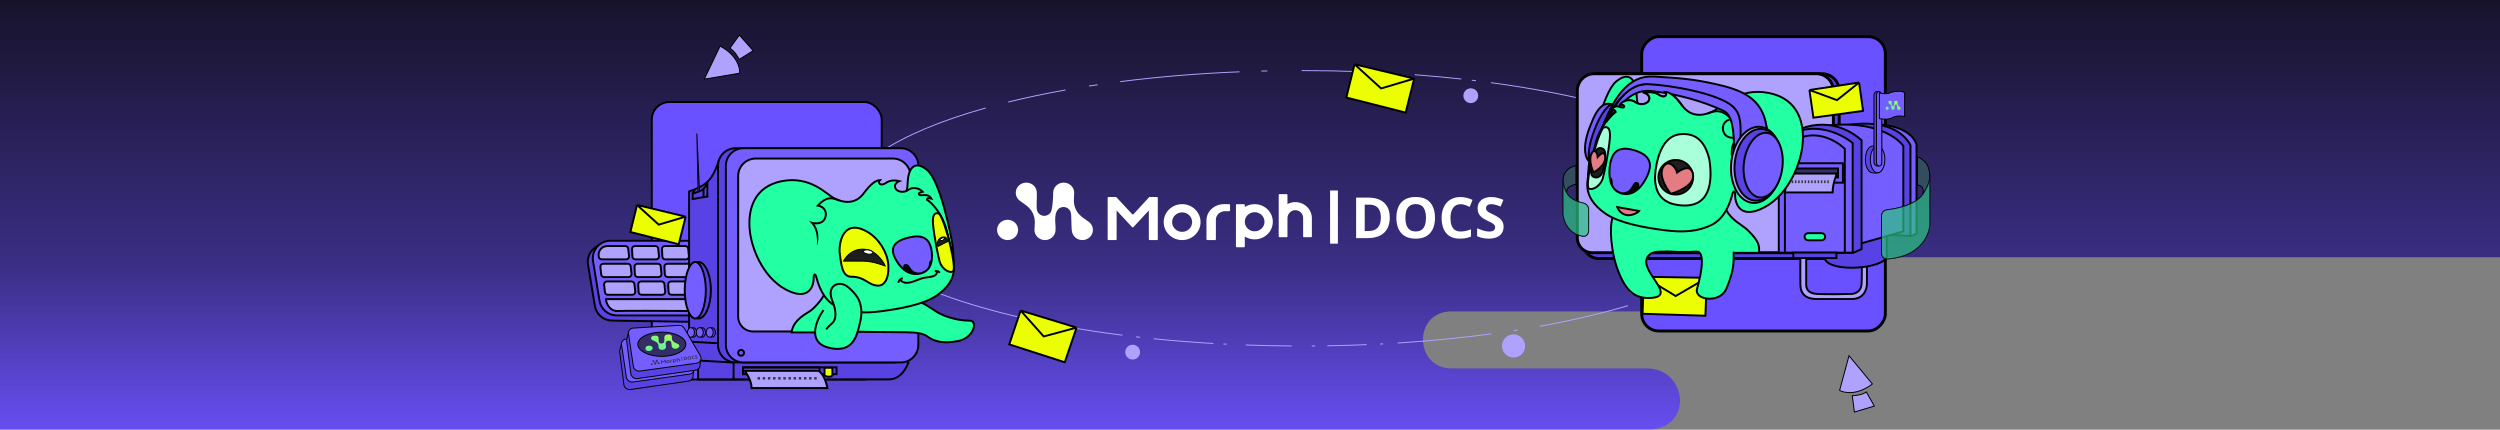 
<svg width="2560" height="440" viewBox="0 0 2560 440" fill="none" xmlns="http://www.w3.org/2000/svg">
<rect x="0" y="0" width="2560" height="440" fill="#808080" stroke="none"/>
<mask id="mask0_1703_43292" style="mask-type:alpha" maskUnits="userSpaceOnUse" x="0" y="0" width="2560" height="440">
<rect width="2560" height="440" fill="#D9D9D9"/>
</mask>
<g mask="url(#mask0_1703_43292)">
<path d="M1023.5 0H669.94H0V440H1686.25C1735 440 1728.23 377.255 1686.25 377.255L1486.29 377.254C1448.1 377.254 1446.75 318.927 1486.29 318.927H1699.16C1747.86 318.927 1753.97 263.421 1705.27 263.421H2625.85C2551.93 263.421 2545.79 217.706 2615.44 217.706L2645.63 209.994C2733.95 209.994 2702.31 133.64 2609.19 133.64H2659.17C2591.34 133.64 2565.78 81.966 2635.22 81.966L2728 0H1023.5Z" fill="url(#paint0_linear_1703_43292)"/>
<rect x="667.414" y="104.483" width="235.445" height="284.112" rx="18" fill="#6A51FF" stroke="black" stroke-width="2"/>
<path d="M1332.99 72.262C1353.31 72.262 1373.34 72.645 1392.99 73.389M1322.7 354.27C1306.82 354.168 1291.14 353.833 1275.68 353.275M1343.27 354.27C1344.44 354.262 1345.6 354.253 1346.76 354.243M1255.93 352.435C1254.86 352.383 1253.79 352.329 1252.72 352.275M1242.48 351.716C1221.58 350.505 1201.17 348.883 1181.35 346.879M1167.47 345.402C1166.03 345.241 1164.6 345.079 1163.17 344.914M1149.4 343.255C1132.46 341.12 1116.03 338.699 1100.17 336.011M1087.87 333.852C951.626 309.112 860.633 264.37 860.633 213.282C860.633 172.791 917.793 136.286 1009.34 110.566M1359.21 354.089C1372.79 353.867 1386.21 353.474 1399.46 352.917M1413.11 352.282C1414.15 352.229 1415.19 352.175 1416.23 352.119M1431.15 351.253C1464.51 349.148 1496.58 345.991 1526.93 341.905M1549.92 338.583C1552.09 338.247 1552.6 338.095 1554.1 337.784M1576.63 334.119C1609.64 328.174 1640.01 321.058 1667.11 312.963M1688.07 306.282C1689.63 305.752 1691.17 305.219 1692.71 304.683M1705.52 299.992C1715.62 296.13 1725.06 292.106 1733.79 287.937M1744.2 282.724C1746.26 281.639 1748.27 280.545 1750.23 279.443M1768.67 267.852C1792.29 251.067 1805.34 232.629 1805.34 213.282C1805.34 156.005 1690.96 106.704 1526.68 84.625M1511.36 82.663C1509.94 82.491 1508.53 82.32 1507.11 82.152M1496.44 80.933C1480.88 79.219 1464.93 77.744 1448.65 76.52M1409.32 74.093C1407.41 74.001 1405.49 73.912 1403.57 73.826M1297.7 72.649C1295.68 72.694 1293.66 72.742 1291.65 72.794M1269.32 73.532C1226.51 75.254 1185.52 78.688 1147.15 83.595M1123.93 86.79C1120.98 87.225 1118.05 87.669 1115.14 88.122M1091.14 92.123C1070.47 95.808 1050.83 99.95 1032.37 104.503" stroke="#AFA2FF"/>
<path d="M602.143 271.049C600.296 259.907 609.047 249.837 620.337 250.111L786.142 254.131C795.911 254.368 803.706 262.354 803.706 272.126V312.764C803.706 322.815 795.474 330.919 785.424 330.762L626.607 328.27C617.91 328.134 610.554 321.797 609.132 313.216L602.143 271.049Z" fill="#5942E3" stroke="black" stroke-width="2"/>
<path d="M607.277 267.438C605.488 256.484 613.942 246.537 625.042 246.537H789.73C799.671 246.537 807.73 254.596 807.73 264.537V305.02C807.73 314.961 799.671 323.02 789.73 323.02H631.653C622.832 323.02 615.311 316.628 613.889 307.922L607.277 267.438Z" fill="#745EFF" stroke="black" stroke-width="2"/>
<path d="M632.002 318.433C624.208 318.746 620.52 310.023 620.52 306.32H703.061L705.424 318.433C684.198 318.303 639.796 318.12 632.002 318.433Z" fill="#AFA2FF" stroke="black" stroke-width="2"/>
<path d="M622.442 301.85H647.501C649.292 301.85 650.684 300.292 650.482 298.512L649.615 290.858C649.443 289.341 648.16 288.196 646.634 288.196H621.575C619.784 288.196 618.392 289.754 618.594 291.533L619.461 299.188C619.633 300.704 620.916 301.85 622.442 301.85Z" fill="#AFA2FF" stroke="black" stroke-width="2"/>
<path d="M618.635 283.727H643.694C645.485 283.727 646.877 282.168 646.675 280.389L645.808 272.734C645.636 271.218 644.353 270.072 642.827 270.072H617.768C615.977 270.072 614.585 271.63 614.787 273.41L615.654 281.064C615.826 282.581 617.109 283.727 618.635 283.727Z" fill="#AFA2FF" stroke="black" stroke-width="2"/>
<path d="M616.102 265.6H641.161C642.951 265.6 644.343 264.042 644.142 262.263L643.274 254.608C643.103 253.092 641.82 251.946 640.294 251.946H621.953C616.581 251.946 612.405 256.621 613.01 261.959L613.121 262.938C613.292 264.455 614.575 265.6 616.102 265.6Z" fill="#AFA2FF" stroke="black" stroke-width="2"/>
<path d="M656.925 301.85H678.146C679.921 301.85 681.308 300.318 681.131 298.552L680.368 290.898C680.215 289.364 678.924 288.196 677.383 288.196H656.526C654.808 288.196 653.441 289.636 653.53 291.352L653.929 299.006C654.012 300.6 655.328 301.85 656.925 301.85Z" fill="#AFA2FF" stroke="black" stroke-width="2"/>
<path d="M653.121 283.727H674.343C676.117 283.727 677.504 282.195 677.328 280.429L676.564 272.774C676.411 271.24 675.121 270.072 673.579 270.072H652.722C651.004 270.072 649.637 271.512 649.726 273.228L650.125 280.883C650.208 282.477 651.525 283.727 653.121 283.727Z" fill="#AFA2FF" stroke="black" stroke-width="2"/>
<path d="M650.591 265.6H671.813C673.587 265.6 674.974 264.068 674.798 262.303L674.034 254.648C673.881 253.114 672.59 251.946 671.049 251.946H650.192C648.474 251.946 647.107 253.386 647.196 255.102L647.595 262.756C647.678 264.351 648.995 265.6 650.591 265.6Z" fill="#AFA2FF" stroke="black" stroke-width="2"/>
<path d="M687.594 301.85H708.816C710.591 301.85 711.977 300.318 711.801 298.552L711.037 290.898C710.884 289.364 709.594 288.196 708.052 288.196H687.196C685.477 288.196 684.11 289.636 684.2 291.352L684.598 299.006C684.681 300.6 685.998 301.85 687.594 301.85Z" fill="#AFA2FF" stroke="black" stroke-width="2"/>
<path d="M683.788 283.727H705.009C706.784 283.727 708.171 282.195 707.994 280.429L707.231 272.774C707.078 271.24 705.787 270.072 704.246 270.072H683.389C681.671 270.072 680.304 271.512 680.393 273.228L680.792 280.883C680.875 282.477 682.191 283.727 683.788 283.727Z" fill="#AFA2FF" stroke="black" stroke-width="2"/>
<path d="M681.254 265.6H702.476C704.25 265.6 705.637 264.068 705.461 262.303L704.697 254.648C704.544 253.114 703.254 251.946 701.712 251.946H680.855C679.137 251.946 677.77 253.386 677.86 255.102L678.258 262.756C678.341 264.351 679.658 265.6 681.254 265.6Z" fill="#AFA2FF" stroke="black" stroke-width="2"/>
<path d="M714.835 388.511V368.078V363.66C788.284 363.475 933.054 364.204 930.214 371.391C925.69 382.836 918.422 388.511 910.332 388.511H751.201H714.835Z" fill="#5942E3"/>
<path d="M751.201 389.595V371.024M714.835 368.078V388.511H910.332C918.422 388.511 925.69 382.836 930.214 371.391C933.054 364.204 788.284 363.475 714.835 363.66V368.078Z" stroke="black" stroke-width="2"/>
<path d="M725.29 185.41C732.302 178.156 736.42 163.361 736.42 163.361L741.046 351.801L749.483 371.164C742.12 370.751 725.009 369.774 715.477 369.178C705.944 368.583 705.631 360.808 705.628 356.194V349.836V195.993C705.628 195.993 718.744 192.179 725.29 185.41Z" fill="#5942E3"/>
<path d="M705.628 349.836V195.993C705.628 195.993 718.744 192.179 725.29 185.41C732.302 178.156 736.42 163.361 736.42 163.361L741.046 351.801M705.628 349.836L741.046 351.801M705.628 349.836V356.194C705.631 360.808 705.944 368.583 715.477 369.178C725.009 369.774 742.12 370.751 749.483 371.164L741.046 351.801" stroke="black" stroke-width="2"/>
<rect x="-1.5" y="1.5" width="249.5" height="301.363" rx="17.5" transform="matrix(-1 0 0 1 1929.1 36.049)" fill="#6A51FF" stroke="black" stroke-width="3"/>
<path d="M735.245 169.78C735.245 159.839 743.304 151.78 753.245 151.78H914.34C924.281 151.78 932.34 159.839 932.34 169.78V352.208V353.142C932.34 363.083 924.281 371.142 914.34 371.142H753.245C743.304 371.142 735.245 363.083 735.245 353.142V352.208V169.78Z" fill="#5942E3" stroke="black" stroke-width="2"/>
<path d="M743.284 169.78C743.284 159.839 751.343 151.78 761.284 151.78H922.379C932.32 151.78 940.379 159.839 940.379 169.78V352.208V353.142C940.379 363.083 932.32 371.142 922.379 371.142H761.284C751.343 371.142 743.284 363.083 743.284 353.142V352.208V169.78Z" fill="#745EFF" stroke="black" stroke-width="2"/>
<path d="M755.878 180.343C755.878 170.402 763.937 162.343 773.878 162.343H914.335C924.276 162.343 932.335 170.402 932.335 180.343V324.287C932.335 332.64 925.563 339.412 917.21 339.412H771.003C762.65 339.412 755.878 332.64 755.878 324.287V180.343Z" fill="#AFA2FF" stroke="black" stroke-width="2"/>
<path d="M1883.34 92.978C1883.34 83.313 1875.5 75.478 1865.84 75.478H1638.61C1628.95 75.478 1621.11 83.313 1621.11 92.978V248.865C1621.11 257.596 1628.19 264.673 1636.92 264.673H1867.53C1876.26 264.673 1883.34 257.596 1883.34 248.865V92.978Z" fill="#5942E3" stroke="black" stroke-width="3"/>
<path d="M1877.37 92.978C1877.37 83.313 1869.53 75.478 1859.87 75.478H1632.64C1622.98 75.478 1615.14 83.313 1615.14 92.978V243.515C1615.14 251.953 1621.98 258.793 1630.42 258.793H1862.09C1870.53 258.793 1877.37 251.953 1877.37 243.515V92.978Z" fill="#AFA2FF" stroke="black" stroke-width="3"/>
<path d="M1849.55 291.124V259.758H1843.59C1843.37 270.66 1843.59 284.609 1843.59 291.124C1843.59 306.21 1856.35 306.036 1860.72 306.21H1895.9C1908.83 306.21 1911.42 296.329 1911.74 291.124V261.419H1906.23C1906.43 268.173 1906.72 283.57 1906.23 291.124C1905.73 298.677 1899.42 300.849 1895.9 300.991C1888.58 301.206 1871.28 301.508 1860.72 300.991C1850.99 300.514 1849.55 295.304 1849.55 291.124Z" fill="#AFA2FF" stroke="black" stroke-width="2"/>
<circle cx="758.878" cy="361.309" r="3" fill="#6951FF" stroke="black" stroke-width="2"/>
<path d="M760.827 383.11V376.172H856.63V383.11H760.827Z" stroke="black" stroke-width="2"/>
<path d="M760.827 383.11V376.172H839.189V383.11H760.827Z" stroke="black" stroke-width="2"/>
<path d="M769.646 397.371C769.475 388.25 762.565 379.73 762.565 379.73H837.837C843.172 381.967 846.37 392.423 847.302 397.371H769.646Z" fill="#AFA2FF" stroke="black" stroke-width="2"/>
<path d="M1604.31 174.641C1607.4 170.955 1613.79 169.589 1613.79 169.589V188.789C1613.79 188.789 1603.34 190.007 1604.31 197.663C1607.75 204.041 1615.63 206.752 1621.07 207.888C1624.2 208.544 1626.73 211.205 1626.73 214.407V236.403C1626.73 239.717 1624.01 242.481 1620.75 241.9C1601.85 238.535 1600.59 219.42 1600.59 219.42V186.009C1600.54 185.276 1600.54 184.545 1600.59 183.819C1600.79 180.62 1601.9 177.502 1604.31 174.641Z" fill="#387659" fill-opacity="0.5"/>
<path d="M1600.59 183.819C1600.79 180.62 1601.9 177.502 1604.31 174.641C1607.4 170.955 1613.79 169.589 1613.79 169.589V188.789C1613.79 188.789 1603.34 190.007 1604.31 197.663M1600.59 183.819V219.42C1600.59 219.42 1601.85 238.535 1620.75 241.9C1624.01 242.481 1626.73 239.717 1626.73 236.403V214.407C1626.73 211.205 1624.2 208.544 1621.07 207.888C1615.63 206.752 1607.75 204.041 1604.31 197.663M1600.59 183.819C1600.3 188.438 1601.91 193.228 1604.31 197.663" stroke="black"/>
<path opacity="0.4" d="M1626.73 214.407V236.403C1626.73 239.717 1624.01 242.481 1620.75 241.901C1601.85 238.536 1600.59 219.42 1600.59 219.42V186.009C1600.54 185.276 1600.54 184.545 1600.59 183.819V186.009C1600.83 189.937 1602.29 193.926 1604.31 197.663C1607.75 204.041 1615.63 206.752 1621.07 207.889C1624.2 208.544 1626.73 211.205 1626.73 214.407Z" fill="#23FFA3" stroke="black"/>
<path d="M844.323 384.543L844.323 376.615H852.349V384.543C849.739 386.822 845.911 385.493 844.323 384.543Z" fill="#EBFF00" stroke="black" stroke-width="2"/>
<path fill-rule="evenodd" clip-rule="evenodd" d="M778.255 386.082H775.772V388.667H778.255V386.082ZM809.893 386.082H807.41V388.667H809.893V386.082ZM791.593 386.082H794.075V388.667H791.593V386.082ZM825.713 386.082H823.231V388.667H825.713V386.082ZM781.048 386.082H783.53V388.667H781.048V386.082ZM815.165 386.082H812.683V388.667H815.165V386.082ZM796.865 386.082H799.348V388.667H796.865V386.082ZM830.986 386.082H828.503V388.667H830.986V386.082ZM786.317 386.082H788.799V388.667H786.317V386.082ZM820.444 386.082H817.962V388.667H820.444V386.082ZM802.138 386.082H804.62V388.667H802.138V386.082ZM836.262 386.082H833.779V388.667H836.262V386.082Z" fill="#383838"/>
<path d="M727.937 297.221C727.937 305.384 726.423 312.725 724.018 317.988C721.572 323.34 718.397 326.178 715.247 326.178C712.097 326.178 708.922 323.34 706.477 317.988C704.071 312.725 702.557 305.384 702.557 297.221C702.557 289.058 704.071 281.717 706.477 276.454C708.922 271.102 712.097 268.264 715.247 268.264C718.397 268.264 721.572 271.102 724.018 276.454C726.423 281.717 727.937 289.058 727.937 297.221Z" fill="#5942E3" stroke="black" stroke-width="2"/>
<path d="M722.783 297.221C722.783 305.4 721.474 312.76 719.393 318.037C718.352 320.679 717.137 322.749 715.838 324.142C714.541 325.534 713.234 326.178 711.973 326.178C710.711 326.178 709.404 325.534 708.107 324.142C706.809 322.749 705.594 320.679 704.552 318.037C702.472 312.76 701.163 305.4 701.163 297.221C701.163 289.042 702.472 281.682 704.552 276.405C705.594 273.763 706.809 271.693 708.107 270.3C709.404 268.908 710.711 268.264 711.973 268.264C713.234 268.264 714.541 268.908 715.838 270.3C717.137 271.693 718.352 273.763 719.393 276.405C721.474 281.682 722.783 289.042 722.783 297.221Z" fill="#745EFF" stroke="black" stroke-width="2"/>
<path d="M713.416 340.412C713.416 341.798 712.988 343.034 712.319 343.913C711.651 344.791 710.763 345.291 709.822 345.291C708.882 345.291 707.994 344.791 707.326 343.913C706.657 343.034 706.229 341.798 706.229 340.412C706.229 339.026 706.657 337.79 707.326 336.911C707.994 336.033 708.882 335.533 709.822 335.533C710.763 335.533 711.651 336.033 712.319 336.911C712.988 337.79 713.416 339.026 713.416 340.412Z" fill="#5942E3" stroke="black"/>
<path d="M722.438 340.412C722.438 341.798 722.01 343.034 721.341 343.913C720.672 344.791 719.785 345.291 718.844 345.291C717.904 345.291 717.016 344.791 716.348 343.913C715.679 343.034 715.251 341.798 715.251 340.412C715.251 339.026 715.679 337.79 716.348 336.911C717.016 336.033 717.904 335.533 718.844 335.533C719.785 335.533 720.672 336.033 721.341 336.911C722.01 337.79 722.438 339.026 722.438 340.412Z" fill="#5942E3" stroke="black"/>
<path d="M732.598 340.412C732.598 341.798 732.17 343.034 731.501 343.913C730.832 344.791 729.945 345.291 729.004 345.291C728.063 345.291 727.176 344.791 726.508 343.913C725.839 343.034 725.411 341.798 725.411 340.412C725.411 339.026 725.839 337.79 726.508 336.911C727.176 336.033 728.063 335.533 729.004 335.533C729.945 335.533 730.832 336.033 731.501 336.911C732.17 337.79 732.598 339.026 732.598 340.412Z" fill="#5942E3" stroke="black"/>
<path d="M711.14 340.412C711.14 341.798 710.712 343.034 710.043 343.913C709.375 344.791 708.487 345.291 707.547 345.291C706.606 345.291 705.718 344.791 705.05 343.913C704.381 343.034 703.953 341.798 703.953 340.412C703.953 339.026 704.381 337.79 705.05 336.911C705.718 336.033 706.606 335.533 707.547 335.533C708.487 335.533 709.375 336.033 710.043 336.911C710.712 337.79 711.14 339.026 711.14 340.412Z" fill="#745EFF" stroke="black"/>
<path d="M720.166 340.412C720.166 341.798 719.738 343.034 719.069 343.913C718.401 344.791 717.513 345.291 716.572 345.291C715.632 345.291 714.744 344.791 714.076 343.913C713.407 343.034 712.979 341.798 712.979 340.412C712.979 339.026 713.407 337.79 714.076 336.911C714.744 336.033 715.632 335.533 716.572 335.533C717.513 335.533 718.401 336.033 719.069 336.911C719.738 337.79 720.166 339.026 720.166 340.412Z" fill="#745EFF" stroke="black"/>
<path d="M730.325 340.412C730.325 341.798 729.897 343.034 729.229 343.913C728.56 344.791 727.673 345.291 726.732 345.291C725.791 345.291 724.904 344.791 724.235 343.913C723.567 343.034 723.139 341.798 723.139 340.412C723.139 339.026 723.567 337.79 724.235 336.911C724.904 336.033 725.791 335.533 726.732 335.533C727.673 335.533 728.56 336.033 729.229 336.911C729.897 337.79 730.325 339.026 730.325 340.412Z" fill="#745EFF" stroke="black"/>
<path d="M720.411 193.55C719.078 195.107 712.443 197.349 709.292 198.275V203.835L720.411 201.889V193.55Z" stroke="black" stroke-width="2"/>
<path d="M720.359 201.83L724.341 201.321V186.372C724.341 186.372 724.301 189.304 719.468 194.454M708.897 198.337C709.273 197.949 711.129 195.528 711.515 193.707" stroke="black" stroke-width="2"/>
<path d="M713.563 136.703L714.822 195.977L716.29 195.51L713.563 136.703Z" fill="#5942E3" stroke="black"/>
<path d="M636.229 352.597C637.024 349.544 640.403 348.024 643.503 349.323L706.412 375.688C708.8 376.689 710.309 379.093 710.084 381.534L709.701 385.687C709.485 388.021 707.733 389.84 705.367 390.184L645.569 398.887C642.362 399.353 639.237 396.985 638.833 393.783L634.612 360.297C634.528 359.631 634.569 358.964 634.734 358.331L636.229 352.597Z" fill="#5942E3" stroke="black"/>
<path d="M636.455 352.96C636.007 349.944 638.148 347.331 641.218 347.147L688.042 344.337C690.253 344.204 692.429 345.382 693.57 347.33L709.943 375.273C711.889 378.595 710.055 382.566 706.336 383.082L648.08 391.177C644.931 391.615 641.863 389.325 641.396 386.188L636.455 352.96Z" fill="#745EFF" stroke="black"/>
<path d="M696.258 365.433C696.258 369.222 693.567 372.75 689.006 375.359C684.458 377.96 678.142 379.585 671.138 379.585C664.135 379.585 657.819 377.96 653.271 375.359C648.709 372.75 646.019 369.222 646.019 365.433C646.019 361.643 648.709 358.115 653.271 355.506C657.819 352.905 664.135 351.281 671.138 351.281C678.142 351.281 684.458 352.905 689.006 355.506C693.567 358.115 696.258 361.643 696.258 365.433Z" fill="#332E63" stroke="black"/>
<path d="M643.35 341.409C644.145 338.357 647.524 336.837 650.624 338.136L713.533 364.501C715.921 365.502 717.431 367.905 717.205 370.347L716.822 374.499C716.606 376.833 714.854 378.652 712.488 378.996L652.69 387.699C649.483 388.166 646.358 385.798 645.954 382.596L641.733 349.109C641.649 348.443 641.69 347.777 641.856 347.143L643.35 341.409Z" fill="#5942E3" stroke="black"/>
<path d="M643.576 341.772C643.128 338.756 645.269 336.143 648.339 335.959L695.163 333.149C697.374 333.017 699.55 334.195 700.691 336.143L717.065 364.086C719.011 367.407 717.176 371.378 713.457 371.895L655.201 379.99C652.052 380.427 648.984 378.138 648.517 375.001L643.576 341.772Z" fill="#745EFF" stroke="black"/>
<path d="M675.198 371.412C674.888 371.232 674.19 371.048 673.8 370.537C673.399 370.011 673.485 369.474 673.441 369.127C673.381 368.659 672.886 368.337 672.334 368.407C671.783 368.478 671.384 368.915 671.444 369.383C671.481 369.674 671.539 370.443 671.477 370.855C671.459 370.98 671.416 371.05 671.384 371.101C671.261 371.293 670.871 371.547 670.425 371.357C670.299 371.306 670.18 371.203 670.111 371.066C669.966 370.775 669.972 369.875 669.878 369.499C669.877 369.496 669.876 369.493 669.875 369.49C669.86 369.431 669.842 369.381 669.818 369.34C669.649 369.008 669.236 368.804 668.786 368.861C668.234 368.932 667.836 369.369 667.896 369.837C667.928 370.088 668.085 370.297 668.31 370.426C668.62 370.605 669.317 370.789 669.707 371.301C670.108 371.826 670.022 372.363 670.066 372.71C670.126 373.178 670.622 373.501 671.173 373.43C671.591 373.377 671.921 373.113 672.03 372.784C672.209 372.293 671.719 371.535 671.978 370.89C672.029 370.763 672.094 370.694 672.161 370.627C672.301 370.489 672.771 370.294 673.166 370.604C673.268 370.694 673.303 370.768 673.334 370.842C673.465 371.158 673.516 372.2 673.689 372.498C673.858 372.829 674.271 373.033 674.721 372.976C675.272 372.905 675.67 372.468 675.611 372C675.578 371.749 675.421 371.54 675.197 371.411L675.198 371.412Z" fill="#332E63"/>
<path d="M667.627 373.886C668.178 373.815 668.577 373.379 668.517 372.91C668.457 372.442 667.961 372.12 667.41 372.19C666.859 372.261 666.46 372.697 666.52 373.166C666.58 373.634 667.076 373.956 667.627 373.886Z" fill="#332E63"/>
<path fill-rule="evenodd" clip-rule="evenodd" d="M681.341 368.473L680.639 368.563C680.603 368.568 680.575 368.593 680.573 368.623L679.301 370.196C679.273 370.231 679.216 370.238 679.179 370.212L677.518 369.004C677.514 369.002 677.511 369 677.508 368.999C677.493 368.981 677.467 368.971 677.439 368.974L676.738 369.064C676.697 369.069 676.667 369.101 676.672 369.136L677.116 372.608C677.12 372.643 677.157 372.666 677.198 372.661L677.899 372.571C677.94 372.566 677.97 372.534 677.965 372.5L677.656 370.085L678.794 370.918C678.798 370.922 678.802 370.924 678.806 370.927L678.808 370.928L679.22 371.231L679.223 371.232L679.32 371.303C679.354 371.322 679.4 371.314 679.423 371.285L680.71 369.707L681.017 372.107C681.022 372.141 681.058 372.165 681.099 372.16L681.801 372.07C681.842 372.065 681.871 372.033 681.867 371.998L681.422 368.526C681.418 368.492 681.381 368.468 681.341 368.473Z" fill="#332E63"/>
<path d="M683.798 368.77C682.832 368.894 682.135 369.665 682.241 370.492C682.347 371.32 683.215 371.891 684.181 371.767C685.147 371.644 685.844 370.873 685.738 370.045C685.632 369.217 684.763 368.647 683.798 368.77ZM684.093 371.082C683.57 371.149 683.098 370.839 683.041 370.39C682.984 369.941 683.362 369.523 683.885 369.456C684.409 369.389 684.88 369.699 684.938 370.147C684.995 370.596 684.617 371.015 684.093 371.082Z" fill="#332E63"/>
<path d="M690.681 367.889C690.336 367.933 690.026 368.061 689.776 368.244L689.754 368.072C689.75 368.037 689.713 368.014 689.673 368.019L688.98 368.107C688.94 368.113 688.911 368.145 688.915 368.179L689.359 371.65C689.364 371.685 689.4 371.708 689.44 371.703L690.133 371.615C690.173 371.609 690.203 371.577 690.198 371.543L690.092 370.713C690.38 370.827 690.712 370.873 691.057 370.828C692.008 370.707 692.696 369.95 692.592 369.138C692.488 368.327 691.632 367.767 690.681 367.889L690.681 367.889ZM690.971 370.156C690.455 370.222 689.991 369.919 689.934 369.479L689.934 369.476C689.879 369.037 690.251 368.627 690.767 368.561C691.282 368.495 691.747 368.798 691.803 369.239C691.86 369.679 691.487 370.089 690.971 370.155L690.971 370.156Z" fill="#332E63"/>
<path d="M688.25 368.202L687.768 368.264C686.852 368.381 686.188 369.082 686.284 369.83L686.44 371.046C686.44 371.046 686.44 371.048 686.44 371.049L686.486 371.409C686.49 371.444 686.529 371.468 686.572 371.463L687.31 371.368C687.352 371.363 687.384 371.33 687.379 371.295L687.17 369.661C687.12 369.268 687.47 368.898 687.952 368.836L688.353 368.785C688.394 368.78 688.42 368.749 688.416 368.718L688.359 368.27C688.353 368.225 688.304 368.195 688.25 368.202L688.25 368.202Z" fill="#332E63"/>
<path d="M694.516 367.224C694.247 367.258 694.002 367.349 693.794 367.479L693.696 366.713C693.691 366.679 693.655 366.655 693.615 366.66L692.93 366.748C692.89 366.753 692.861 366.785 692.866 366.82L693.114 368.762C693.115 368.769 693.116 368.776 693.116 368.782L693.254 369.861L693.255 369.861L693.31 370.292C693.314 370.326 693.351 370.35 693.39 370.345L694.076 370.257C694.115 370.252 694.144 370.22 694.14 370.186L693.943 368.649C693.902 368.327 694.167 367.986 694.536 367.909C694.972 367.82 695.38 368.071 695.427 368.444L695.626 369.997C695.63 370.031 695.665 370.054 695.704 370.049L696.394 369.96C696.433 369.955 696.461 369.924 696.457 369.89L696.263 368.379C696.167 367.63 695.385 367.112 694.516 367.223L694.516 367.224Z" fill="#332E63"/>
<path d="M714.352 366.118C714.378 366.318 714.345 366.499 714.253 366.661C714.161 366.823 714.015 366.958 713.813 367.065C713.612 367.172 713.361 367.245 713.06 367.284C712.926 367.301 712.795 367.31 712.664 367.311C712.536 367.311 712.411 367.305 712.29 367.29C712.17 367.274 712.055 367.251 711.944 367.22L711.859 366.554C712.05 366.602 712.248 366.641 712.452 366.673C712.656 366.705 712.854 366.709 713.047 366.684C713.18 366.667 713.285 366.638 713.362 366.597C713.441 366.555 713.495 366.505 713.525 366.447C713.555 366.388 713.565 366.324 713.556 366.255C713.546 366.17 713.504 366.102 713.431 366.05C713.359 365.998 713.262 365.954 713.141 365.916C713.022 365.878 712.888 365.838 712.738 365.796C712.644 365.77 712.541 365.738 712.429 365.699C712.317 365.659 712.208 365.606 712.104 365.541C711.999 365.476 711.909 365.393 711.834 365.292C711.76 365.189 711.713 365.06 711.694 364.906C711.668 364.704 711.698 364.525 711.785 364.368C711.872 364.211 712.008 364.083 712.193 363.983C712.38 363.88 712.607 363.812 712.873 363.778C713.073 363.753 713.266 363.749 713.452 363.767C713.64 363.784 713.838 363.818 714.046 363.87L713.854 364.46C713.669 364.42 713.504 364.392 713.359 364.376C713.214 364.358 713.069 364.359 712.923 364.378C712.821 364.391 712.736 364.416 712.668 364.455C712.6 364.492 712.551 364.539 712.52 364.596C712.49 364.651 712.479 364.713 712.488 364.781C712.498 364.861 712.533 364.925 712.593 364.974C712.654 365.021 712.742 365.063 712.855 365.1C712.97 365.137 713.113 365.179 713.283 365.226C713.49 365.283 713.669 365.347 713.819 365.418C713.97 365.488 714.091 365.578 714.182 365.689C714.273 365.798 714.329 365.941 714.352 366.118Z" fill="#332E63"/>
<path d="M710.041 364.747C709.885 364.767 709.75 364.812 709.635 364.881C709.523 364.949 709.432 365.038 709.362 365.149C709.294 365.259 709.248 365.388 709.224 365.535C709.2 365.682 709.2 365.844 709.222 366.021C709.253 366.26 709.312 366.46 709.401 366.621C709.491 366.78 709.612 366.895 709.766 366.966C709.919 367.036 710.108 367.056 710.333 367.028C710.489 367.008 710.643 366.972 710.795 366.921C710.949 366.87 711.114 366.805 711.291 366.724L711.368 367.325C711.206 367.408 711.044 367.473 710.882 367.521C710.721 367.57 710.538 367.607 710.333 367.633C709.936 367.684 709.601 367.654 709.326 367.544C709.053 367.432 708.839 367.254 708.683 367.011C708.527 366.766 708.427 366.471 708.382 366.124C708.35 365.868 708.359 365.629 708.411 365.407C708.463 365.184 708.555 364.985 708.688 364.81C708.82 364.635 708.994 364.491 709.207 364.377C709.421 364.264 709.673 364.188 709.965 364.151C710.156 364.127 710.35 364.124 710.547 364.143C710.745 364.159 710.936 364.194 711.121 364.245L710.933 364.861C710.781 364.819 710.63 364.785 710.478 364.759C710.327 364.733 710.181 364.729 710.041 364.747Z" fill="#332E63"/>
<path d="M707.747 366.195C707.78 366.456 707.774 366.698 707.728 366.921C707.681 367.143 707.592 367.341 707.461 367.514C707.332 367.687 707.157 367.83 706.938 367.943C706.719 368.054 706.452 368.129 706.138 368.169C705.824 368.21 705.547 368.204 705.307 368.151C705.066 368.098 704.861 368.003 704.69 367.869C704.521 367.734 704.386 367.564 704.285 367.359C704.184 367.155 704.117 366.921 704.083 366.659C704.039 366.31 704.065 365.997 704.161 365.722C704.26 365.445 704.436 365.217 704.689 365.039C704.943 364.861 705.279 364.745 705.699 364.692C706.116 364.638 706.468 364.666 706.755 364.775C707.043 364.884 707.269 365.06 707.432 365.303C707.597 365.547 707.702 365.844 707.747 366.195ZM704.939 366.555C704.969 366.79 705.029 366.989 705.117 367.152C705.207 367.312 705.33 367.43 705.486 367.504C705.641 367.576 705.833 367.598 706.061 367.569C706.293 367.539 706.475 367.47 706.607 367.36C706.739 367.25 706.827 367.105 706.87 366.928C706.915 366.748 706.922 366.541 706.892 366.305C706.847 365.951 706.735 365.681 706.559 365.497C706.382 365.313 706.12 365.244 705.775 365.288C705.545 365.317 705.363 365.387 705.229 365.498C705.097 365.608 705.008 365.752 704.961 365.932C704.916 366.11 704.909 366.317 704.939 366.555Z" fill="#332E63"/>
<path d="M703.462 366.714C703.51 367.095 703.468 367.423 703.334 367.7C703.201 367.976 702.986 368.198 702.689 368.368C702.391 368.536 702.021 368.648 701.579 368.704L700.49 368.844L700.058 365.466L701.265 365.312C701.669 365.26 702.027 365.278 702.34 365.367C702.652 365.453 702.906 365.61 703.1 365.835C703.295 366.059 703.415 366.352 703.462 366.714ZM702.617 366.841C702.585 366.592 702.516 366.392 702.412 366.243C702.308 366.092 702.17 365.988 701.997 365.932C701.826 365.875 701.621 365.862 701.383 365.893L700.948 365.949L701.23 368.148L701.58 368.103C701.978 368.052 702.262 367.921 702.431 367.71C702.602 367.499 702.664 367.209 702.617 366.841Z" fill="#332E63"/>
<path d="M697.865 365.141L698.433 369.577" stroke="#332E63" stroke-width="0.6"/>
<path d="M702.266 352.513C702.266 355.798 699.673 358.897 695.196 361.205C690.745 363.499 684.561 364.933 677.703 364.933C670.845 364.933 664.661 363.499 660.21 361.205C655.733 358.897 653.14 355.798 653.14 352.513C653.14 349.229 655.733 346.13 660.21 343.822C664.661 341.527 670.845 340.093 677.703 340.093C684.561 340.093 690.745 341.527 695.196 343.822C699.673 346.13 702.266 349.229 702.266 352.513Z" fill="#332E63" stroke="black"/>
<mask id="mask1_1703_43292" style="mask-type:luminance" maskUnits="userSpaceOnUse" x="659" y="340" width="44" height="23">
<path d="M700.786 340.88L659.561 344.313L661.073 362.468L702.297 359.035L700.786 340.88Z" fill="white"/>
</mask>
<g mask="url(#mask1_1703_43292)">
<path d="M694.181 352.167C693.038 351.565 690.417 350.915 689.042 349.243C687.628 347.526 688.075 345.816 687.982 344.701C687.857 343.199 686.037 342.123 683.918 342.299C681.798 342.476 680.181 343.838 680.306 345.34C680.384 346.275 680.434 348.742 680.108 350.053C680.009 350.451 679.832 350.674 679.698 350.831C679.185 351.436 677.642 352.213 675.98 351.567C675.51 351.393 675.082 351.051 674.849 350.606C674.357 349.662 674.58 346.786 674.303 345.574C674.3 345.564 674.298 345.554 674.295 345.544C674.251 345.355 674.192 345.192 674.111 345.059C673.541 343.982 672.009 343.291 670.278 343.435C668.158 343.612 666.541 344.974 666.666 346.476C666.733 347.282 667.288 347.965 668.116 348.398C669.259 349.001 671.88 349.65 673.256 351.323C674.668 353.039 674.221 354.75 674.314 355.864C674.439 357.367 676.259 358.443 678.378 358.266C679.985 358.133 681.304 357.317 681.791 356.275C682.581 354.721 680.88 352.252 682.01 350.21C682.231 349.81 682.497 349.594 682.767 349.386C683.331 348.956 685.169 348.373 686.608 349.403C686.976 349.698 687.093 349.939 687.195 350.179C687.626 351.199 687.589 354.539 688.185 355.508C688.757 356.583 690.287 357.272 692.015 357.128C694.134 356.952 695.751 355.59 695.626 354.087C695.559 353.281 695.005 352.599 694.176 352.166L694.181 352.167Z" fill="url(#paint1_linear_1703_43292)"/>
<path d="M664.739 359.4C666.858 359.224 668.475 357.863 668.35 356.359C668.225 354.856 666.405 353.781 664.286 353.958C662.166 354.134 660.549 355.495 660.674 356.999C660.799 358.502 662.619 359.577 664.739 359.4Z" fill="url(#paint2_linear_1703_43292)"/>
</g>
<path d="M737.392 47.195C754.697 56.41 757.948 69.542 757.411 74.957L721.169 81.05L737.392 47.195Z" fill="#AFA2FF" stroke="black"/>
<path d="M747.39 49.421C751.584 51.513 755.497 57.924 756.929 60.868L771.222 51.9L757.113 35.931L747.39 49.421Z" fill="#AFA2FF" stroke="black"/>
<path d="M1917.33 393.181C1901.72 405.037 1888.43 402.49 1883.74 399.734L1893.38 364.272L1917.33 393.181Z" fill="#AFA2FF" stroke="black"/>
<path d="M1911.12 401.329C1907.47 404.262 1900.01 405.13 1896.73 405.197L1898.89 421.932L1919.3 415.807L1911.12 401.329Z" fill="#AFA2FF" stroke="black"/>
<path d="M1962.52 239.186L1957.33 241.555C1951.41 244.429 1879.69 127.373 1913.17 127.038C1946.65 126.703 1959.27 138.15 1962.52 147.823V239.186Z" fill="#745EFF" stroke="black" stroke-width="2"/>
<path d="M1956.31 241.554L1928.75 240.265C1897.02 204.097 1840.29 137.642 1884.76 129.114C1929.23 120.586 1949.35 135.28 1956.31 148.647V241.554Z" fill="#5942E3" stroke="black" stroke-width="2"/>
<path d="M1932.1 262.599V217.855L1868.94 221.032L1868.94 265.919C1876.41 279.398 1929.47 275.024 1932.1 262.599Z" fill="#5942E3" stroke="black" stroke-width="2"/>
<path d="M1898.58 251.276H1891.16L1859.2 130.383C1914.14 120.396 1941.45 139.214 1949 149.398V236.958L1898.58 251.276Z" fill="#745EFF" stroke="black" stroke-width="2"/>
<path d="M1906.25 143.613V255.069L1898.18 258.687H1837.76L1821.64 146.267C1850.19 119.819 1884.36 124.027 1906.25 143.613Z" fill="#5942E3" stroke="black" stroke-width="2"/>
<path d="M1897.15 146.485V258.688H1821.47V146.485C1850.03 120.037 1883.82 135.465 1897.15 146.485Z" fill="#745EFF" stroke="black" stroke-width="2"/>
<path d="M1889.09 152.435V258.687H1827.73V152.435C1850.88 127.39 1878.28 142 1889.09 152.435Z" fill="#745EFF" stroke="black" stroke-width="2"/>
<path d="M1827.73 167.173H1887.17V187.066H1827.73V167.173Z" fill="#745EFF" stroke="black" stroke-width="2"/>
<path d="M1832.76 172.512H1882.13V181.725H1832.76V172.512Z" fill="#332E63" stroke="black" stroke-width="2"/>
<path d="M1876.58 197.062C1876.69 187.077 1881.04 177.75 1881.04 177.75H1833.68C1830.33 180.199 1828.31 191.645 1827.73 197.062H1876.58Z" fill="#AFA2FF" stroke="black" stroke-width="2"/>
<path fill-rule="evenodd" clip-rule="evenodd" d="M1871.17 184.705H1872.73V187.535H1871.17V184.705ZM1851.27 184.705H1852.83V187.535H1851.27V184.705ZM1862.77 184.705H1861.21V187.535H1862.77V184.705ZM1841.31 184.705H1842.87V187.535H1841.31V184.705ZM1869.41 184.705H1867.85V187.535H1869.41V184.705ZM1847.94 184.705H1849.5V187.535H1847.94V184.705ZM1859.46 184.705H1857.89V187.535H1859.46V184.705ZM1838 184.705H1839.56V187.535H1838V184.705ZM1866.1 184.705H1864.54V187.535H1866.1V184.705ZM1844.62 184.705H1846.19V187.535H1844.62V184.705ZM1856.14 184.705H1854.58V187.535H1856.14V184.705ZM1834.68 184.705H1836.24V187.535H1834.68V184.705Z" fill="#383838"/>
<path d="M1851.53 238.761H1865.29C1867.31 238.761 1868.95 240.398 1868.95 242.418C1868.95 244.438 1867.31 246.076 1865.29 246.076H1851.53C1849.51 246.076 1847.87 244.438 1847.87 242.418C1847.87 240.398 1849.51 238.761 1851.53 238.761Z" fill="#23FFA3" stroke="black" stroke-width="2"/>
<path d="M1836.34 264.245V258.687H1880.48V264.245H1836.34Z" fill="#5942E3" stroke="black" stroke-width="2"/>
<path d="M1917.63 176.983L1917.58 176.974H1917.54C1915.61 176.974 1913.76 175.57 1912.36 173.071C1910.98 170.589 1910.1 167.126 1910.1 163.274C1910.1 159.422 1910.98 155.959 1912.36 153.477C1913.76 150.979 1915.61 149.574 1917.54 149.574H1917.58L1917.62 149.566C1920.14 149.125 1922.08 149.301 1923.57 149.892C1925.05 150.48 1926.13 151.495 1926.92 152.812C1928.52 155.48 1928.91 159.357 1928.91 163.274C1928.91 167.186 1928.47 171.089 1926.84 173.77C1926.04 175.095 1924.95 176.113 1923.48 176.696C1922 177.282 1920.1 177.446 1917.63 176.983Z" fill="#5942E3" stroke="black"/>
<path d="M1930.09 163.274C1930.09 167.126 1929.22 170.589 1927.83 173.071C1926.44 175.57 1924.59 176.974 1922.66 176.974C1920.73 176.974 1918.88 175.57 1917.48 173.071C1916.1 170.589 1915.22 167.126 1915.22 163.274C1915.22 159.422 1916.1 155.959 1917.48 153.477C1918.88 150.979 1920.73 149.574 1922.66 149.574C1924.59 149.574 1926.44 150.979 1927.83 153.477C1929.22 155.959 1930.09 159.422 1930.09 163.274Z" fill="#745EFF" stroke="black"/>
<path d="M1918.95 166.461V97.941C1918.95 91.801 1926.41 92.584 1926.66 98.272V166.461C1926.2 171.623 1919.28 170.845 1918.95 166.461Z" fill="#5942E3" stroke="black"/>
<path d="M1921.47 166.461V97.941C1921.47 91.801 1926.83 92.584 1927.01 98.272V166.461C1926.67 171.623 1921.7 170.845 1921.47 166.461Z" fill="#745EFF" stroke="black"/>
<path d="M1935.16 95.13C1932.87 96.332 1927.1 96.132 1924.51 95.13V121.498C1927.51 122.09 1934.43 122.7 1938.03 120.405C1941.64 118.11 1947.73 118.72 1950.33 119.312V95.13C1948.42 92.261 1938.03 93.628 1935.16 95.13Z" fill="#745EFF" stroke="black"/>
<mask id="mask2_1703_43292" style="mask-type:luminance" maskUnits="userSpaceOnUse" x="1930" y="102" width="18" height="12">
<path d="M1947.35 102.927H1930.6V113.3H1947.35V102.927Z" fill="white"/>
</mask>
<g mask="url(#mask2_1703_43292)">
<path d="M1945.59 109.594C1945.11 109.16 1943.98 108.621 1943.43 107.511C1942.87 106.372 1943.13 105.332 1943.13 104.635C1943.13 103.695 1942.37 102.933 1941.42 102.933C1940.48 102.933 1939.72 103.695 1939.72 104.635C1939.72 105.219 1939.65 106.755 1939.46 107.552C1939.4 107.794 1939.31 107.924 1939.25 108.014C1939 108.363 1938.29 108.766 1937.58 108.279C1937.38 108.147 1937.2 107.912 1937.11 107.624C1936.93 107.012 1937.13 105.236 1937.06 104.47C1937.06 104.463 1937.06 104.457 1937.05 104.45C1937.04 104.331 1937.02 104.226 1936.99 104.14C1936.78 103.441 1936.13 102.933 1935.36 102.933C1934.42 102.933 1933.65 103.695 1933.65 104.635C1933.65 105.139 1933.87 105.592 1934.22 105.904C1934.7 106.337 1935.84 106.876 1936.38 107.987C1936.94 109.126 1936.68 110.165 1936.68 110.863C1936.68 111.802 1937.45 112.565 1938.39 112.565C1939.1 112.565 1939.72 112.126 1939.97 111.504C1940.38 110.58 1939.72 108.958 1940.29 107.748C1940.4 107.511 1940.53 107.391 1940.66 107.276C1940.92 107.037 1941.75 106.771 1942.35 107.484C1942.5 107.687 1942.55 107.843 1942.58 107.997C1942.73 108.653 1942.6 110.726 1942.82 111.359C1943.04 112.056 1943.69 112.563 1944.45 112.563C1945.4 112.563 1946.16 111.801 1946.16 110.861C1946.16 110.357 1945.94 109.904 1945.59 109.592L1945.59 109.594Z" fill="url(#paint3_linear_1703_43292)"/>
<path d="M1932.32 112.566C1933.27 112.566 1934.03 111.804 1934.03 110.863C1934.03 109.923 1933.27 109.161 1932.32 109.161C1931.38 109.161 1930.62 109.923 1930.62 110.863C1930.62 111.804 1931.38 112.566 1932.32 112.566Z" fill="url(#paint4_linear_1703_43292)"/>
</g>
<path d="M1045.12 317.98L1102.39 335.46L1090.35 370.97L1033.46 352.652L1045.12 317.98Z" fill="#EBFF00"/>
<path d="M1045.12 317.98L1102.39 335.46M1045.12 317.98L1033.46 352.652L1090.35 370.97L1102.39 335.46M1045.12 317.98L1068.75 344.526L1102.39 335.46" stroke="black" stroke-width="2"/>
<path d="M1387.03 65.807L1448.13 80.446L1439.42 115.329L1378.62 99.862L1387.03 65.807Z" fill="#EBFF00"/>
<path d="M1387.03 65.807L1448.13 80.446M1387.03 65.807L1378.62 99.862L1439.42 115.329L1448.13 80.446M1387.03 65.807L1414.28 90.577L1448.13 80.446" stroke="black" stroke-width="2"/>
<path d="M652.32 209.888L702.106 221.837L695.04 250.172L645.503 237.551L652.32 209.888Z" fill="#EBFF00"/>
<path d="M652.32 209.888L702.106 221.837M652.32 209.888L645.503 237.551L695.04 250.172L702.106 221.837M652.32 209.888L674.539 230.038L702.106 221.837" stroke="black" stroke-width="2"/>
<path d="M1852.85 92.17L1903.68 84.503L1907.79 113.531L1856.94 120.479L1852.85 92.17Z" fill="#EBFF00"/>
<path d="M1852.85 92.17L1903.68 84.503M1852.85 92.17L1856.94 120.479L1907.79 113.531L1903.68 84.503M1852.85 92.17L1881.12 102.534L1903.68 84.503" stroke="black" stroke-width="2"/>
<circle cx="1549.88" cy="354.246" r="11.834" fill="#AFA2FF"/>
<circle cx="1159.81" cy="360.581" r="7.582" fill="#AFA2FF"/>
<circle cx="1506.09" cy="98.006" r="7.582" fill="#AFA2FF"/>
<path d="M1683.33 283.418L1747.82 284.488L1746.33 323.316L1681.98 321.302L1683.33 283.418Z" fill="#EBFF00"/>
<path d="M1683.33 283.418L1747.82 284.488M1683.33 283.418L1681.98 321.302L1746.33 323.316L1747.82 284.488M1683.33 283.418L1715.89 303.129L1747.82 284.488" stroke="black" stroke-width="2"/>
<path d="M879.263 273.16C879.263 276.131 877.323 278.898 874.022 280.948C870.729 282.994 866.149 284.275 861.063 284.275C855.977 284.275 851.396 282.994 848.103 280.948C844.803 278.898 842.862 276.131 842.862 273.16C842.862 270.188 844.803 267.421 848.103 265.371C851.396 263.325 855.977 262.044 861.063 262.044C866.149 262.044 870.729 263.325 874.022 265.371C877.323 267.421 879.263 270.188 879.263 273.16Z" fill="black" stroke="black"/>
<path d="M929.398 187.563C929.081 198.145 926.359 198.385 925.038 197.182C925.657 198.744 929.055 202.319 937.688 204.131C948.479 206.395 963.749 220.807 968.025 232.13C971.445 241.189 975.052 266.492 976.68 275.551C976.884 271.845 976.5 258.685 975.138 249.63C974.002 242.075 963.068 185.158 949.194 173.934C935.32 162.711 929.794 174.335 929.398 187.563Z" fill="#23FFA3" stroke="black" stroke-width="2"/>
<path d="M834.648 314.029C835.211 313.459 840.404 306.546 842.929 303.16C843.413 302.797 844.567 302.532 845.31 304.382C846.053 306.232 851.719 310.839 854.458 312.91C854.554 309.66 854.916 302.552 855.602 300.118C856.46 297.076 860.677 294.047 866.68 295.348C872.684 296.649 877.687 303.66 879.617 307.201C881.161 310.034 882.357 316.861 882.762 319.921C886.788 319.849 896.842 319.444 904.847 318.403C914.853 317.102 925.216 314.645 932.078 313.561C937.567 312.694 938.425 312.488 943.952 309.958L951.824 314.084L960.261 319.719C961.905 320.996 974.001 326.07 977.86 327.081C988.544 329.88 995.366 327.422 995.509 328.868C995.623 330.024 998.811 333.822 995.509 340.566L985.874 348.558L974.029 350.323C972.232 351.043 960.336 348.558 956.656 348.558C952.977 348.558 949.532 344.797 944.892 342.402L927.793 340.487L879.617 339.498L878.084 337.821C876.812 341.037 873.589 348.398 870.875 352.114C867.483 356.759 859.921 358.617 846.847 355.759C836.388 353.472 834.356 344.448 834.648 340.221H810.515C810.104 338.024 814.023 331.931 815.72 329.246C817.691 326.128 823.194 322.225 825.485 320.978C828.304 318.899 834.084 314.599 834.648 314.029Z" fill="#23FFA3"/>
<path d="M884.421 198.015C891.688 188.15 896.939 184.551 901.088 184.429C898.225 187.507 901.955 191.196 907.408 187.196C911.771 183.995 918.281 184.676 920.991 185.416C920.991 185.416 913.489 188.336 917.724 194.037C919.665 196.031 925.14 198.278 930.819 194.037C934.27 191.461 941.327 192.324 944.856 196.323C944.856 196.323 939.424 197.463 941.092 199.224C943.282 201.537 949.639 196.95 953.639 203.302C953.639 203.302 949.105 202.001 949.105 204.476C954.518 207.551 965.216 220.04 968.537 233.497C971.857 246.953 975.751 259.195 976.735 272.956C977.621 285.359 969.996 295.13 959.245 302.603C945.806 311.944 921.368 316.229 902.41 318.713C883.453 321.196 869.423 320.091 856.262 313.75C842.625 307.18 837.783 290.723 836.064 284.271C834.689 279.109 833.599 281.285 833.226 283.018C833.689 291.741 829.526 307.074 809.167 298.624C783.719 288.061 770.169 257.531 767.836 236.54C765.503 215.549 771.476 191.124 800.738 185.485C830.001 179.846 846.554 199.117 853.823 202.865C863.518 207.864 875.834 209.672 884.421 198.015Z" fill="#23FFA3" stroke="#010101" stroke-width="2"/>
<path d="M854.211 310.4H858.499L882.338 317.25V322.54L854.811 316.816L854.211 310.4Z" fill="#23FFA3"/>
<path d="M846.204 337.359C847.138 334.97 851.569 331.841 853.249 329.834C855.349 327.326 857.411 320.228 852.295 307.898C846.291 293.43 857.39 287.753 865.763 292.174C869.357 294.072 878.157 302.343 880.339 309.286C882.315 315.573 882.914 322.123 880.339 331.639C877.965 340.414 875.357 363.063 848.132 355.946C826.351 350.252 835.813 327.95 843.266 317.512" stroke="black" stroke-width="2"/>
<path d="M942.24 280.163C955.274 277.219 955.438 263.186 953.486 254.044C951.273 246.232 946.868 238.896 929.221 243.576C911.573 248.255 913.088 257.258 916.303 263.904C920.366 272.304 929.205 283.108 942.24 280.163Z" fill="#745EFF" stroke="#010101" stroke-width="2"/>
<path d="M951.475 268.708C952.178 266.117 953.722 265.899 954.051 267.547C952.426 274.389 951.091 278.032 941.884 279.53C953.321 275.496 950.366 272.793 951.475 268.708Z" fill="#010101"/>
<path d="M928.104 270.356C924.426 270.08 924.554 273.656 925.204 275.23C930.508 280.483 934.999 281.723 943.857 279.077C931.618 280.474 932.74 270.702 928.104 270.356Z" fill="#010101"/>
<path fill-rule="evenodd" clip-rule="evenodd" d="M859.787 204.426C855.735 202.605 852.088 201.551 848.337 202.232C844.582 202.914 840.922 205.295 836.738 209.874L835.432 211.304L837.348 211.541C839.395 211.795 841.564 212.828 843.004 214.539C844.414 216.213 845.176 218.592 844.368 221.716C843.817 223.846 842.787 225.205 841.587 226.086C840.37 226.979 838.915 227.426 837.467 227.607C836.02 227.789 834.629 227.699 833.589 227.56C833.072 227.491 832.649 227.41 832.358 227.348C832.213 227.316 832.101 227.29 832.027 227.271C831.991 227.262 831.963 227.255 831.947 227.251L831.929 227.246L831.927 227.246L831.926 227.246L831.926 227.245L831.926 227.245L831.926 227.245L828.365 226.257L830.938 228.908L830.938 228.908L830.938 228.909L830.939 228.91L830.939 228.91L830.951 228.923C830.963 228.935 830.983 228.956 831.009 228.985C831.062 229.043 831.142 229.134 831.245 229.257C831.451 229.503 831.748 229.876 832.096 230.372C832.793 231.364 833.693 232.842 834.487 234.767C835.336 236.822 836.065 239.39 836.293 242.426C836.743 245.654 836.624 248.414 836.531 250.594C836.516 250.935 836.502 251.263 836.491 251.575C837.355 249.427 838.77 245.223 837.507 237.521C837.175 236.228 836.77 235.051 836.335 233.995C835.577 232.16 834.728 230.694 834.012 229.624C835.063 229.726 836.353 229.763 837.707 229.594C839.376 229.385 841.189 228.855 842.764 227.699C844.356 226.53 845.641 224.766 846.302 222.21C847.27 218.469 846.367 215.421 844.534 213.244C843.169 211.624 841.319 210.518 839.423 209.943C842.926 206.396 845.868 204.713 848.686 204.202C851.828 203.631 855.015 204.478 858.962 206.253L859.787 204.426Z" fill="#010101"/>
<path d="M924.532 285.069C922.096 285.069 919.7 287.958 920.242 289.584" stroke="black" stroke-width="2"/>
<path d="M943.566 310.036C947.887 311.502 957.296 318.334 960.286 320.035C965.951 323.257 978.633 328.365 993.11 328.365C1001.93 328.365 996.86 347.129 980.048 349.379C975.941 349.929 961.444 353.483 949.375 344.389C941.554 338.497 924.807 340.818 878.435 339.669" stroke="black" stroke-width="2"/>
<path d="M909.631 271.251C908.797 258.306 899.828 243.941 887.716 237.13C863.21 223.352 858.458 249.171 859.988 260.412C861.517 271.652 862.564 283.367 871.757 283.367C886.659 283.367 888.629 292.506 899.875 292.506C904.109 292.506 910.675 287.432 909.631 271.251Z" fill="#EBFF00" stroke="black" stroke-width="2"/>
<path d="M921.774 286.511C927.411 293.438 937.705 286.883 944.216 284.949C949.72 283.314 960.146 284.423 959.414 277.697" stroke="black" stroke-width="2"/>
<path d="M957.237 277.688C959.376 277.285 960.956 277.58 962.345 279.298" stroke="black" stroke-width="2"/>
<path d="M843.557 302.425C841.03 307.438 833.369 316.364 828.318 319.292C814.244 327.453 811.573 334.234 810.516 340.395H834.241" stroke="black" stroke-width="2"/>
<path d="M955.373 228.986C954.366 217.28 959.357 217.534 961.979 219.125C968.585 228.031 980.573 276.593 975.54 278.183C970.507 279.774 964.21 274.118 962.383 268.39C961.29 264.965 956.631 243.618 955.373 228.986Z" fill="#EBFF00" stroke="black" stroke-width="2"/>
<path d="M969.794 244.462C970.473 245.57 970.652 246.827 970.68 247.208C970.651 247.233 970.606 247.267 970.536 247.312C970.319 247.451 969.975 247.621 969.478 247.852C969.299 247.934 969.104 248.023 968.892 248.12C967.945 248.552 966.669 249.135 965.099 249.96C964.379 250.338 963.729 250.713 963.158 251.042C962.934 251.171 962.722 251.293 962.523 251.405C961.793 251.818 961.258 252.087 960.851 252.186C960.656 252.233 960.526 252.231 960.438 252.209C960.36 252.19 960.284 252.149 960.203 252.05C960.015 251.822 959.829 251.332 959.703 250.369C959.703 250.359 959.703 250.346 959.703 250.329C959.704 250.282 959.706 250.209 959.71 250.116C959.719 249.93 959.739 249.659 959.781 249.33C959.865 248.67 960.04 247.784 960.397 246.871C961.11 245.055 962.527 243.166 965.416 242.677C966.635 242.47 967.545 242.637 968.232 242.978C968.922 243.322 969.426 243.861 969.794 244.462Z" fill="#1D1D1D" stroke="black"/>
<path d="M967.125 243.981C967.209 244.179 967.18 244.508 966.86 244.932C966.549 245.344 966.019 245.76 965.332 246.053C964.646 246.345 963.978 246.439 963.466 246.378C962.939 246.315 962.681 246.109 962.597 245.911C962.513 245.713 962.542 245.385 962.862 244.96C963.173 244.549 963.703 244.132 964.389 243.84C965.076 243.547 965.743 243.453 966.255 243.514C966.783 243.577 967.04 243.784 967.125 243.981Z" fill="white" stroke="black"/>
<path d="M906.402 272.374C906.05 272.239 905.596 272.068 905.055 271.872C903.68 271.373 901.739 270.709 899.471 270.044C894.946 268.717 889.084 267.378 883.824 267.378L868.692 267.378L864.387 267.378L863.678 267.378C863.678 267.378 863.679 267.377 863.679 267.377C863.934 266.918 864.321 266.266 864.845 265.498C865.895 263.96 867.49 261.968 869.674 260.141C874.023 256.501 880.715 253.505 890.155 256.108C894.692 257.705 898.804 261.321 901.794 264.913C903.286 266.707 904.487 268.481 905.312 269.968C905.725 270.713 906.04 271.379 906.25 271.935C906.31 272.093 906.361 272.24 906.402 272.374Z" fill="#1D1D1D" stroke="black"/>
<path d="M888.596 260.203C887.154 259.975 885.918 259.489 885.085 258.91C884.22 258.309 883.929 257.718 883.997 257.289C884.065 256.86 884.524 256.389 885.532 256.084C886.503 255.79 887.829 255.708 889.27 255.936C890.712 256.164 891.948 256.65 892.781 257.229C893.646 257.83 893.938 258.421 893.87 258.85C893.802 259.279 893.343 259.75 892.335 260.055C891.364 260.349 890.038 260.431 888.596 260.203Z" fill="white" stroke="black"/>
<path d="M1970.82 165.447C1964.97 159.982 1963.52 160.993 1963.52 160.993V189.463C1963.52 189.463 1971.12 189.463 1969.06 198.961C1961.39 210.095 1942.1 213.692 1932.41 214.817C1929.2 215.189 1926.66 217.86 1926.66 221.086V259.302C1926.66 262.615 1929.38 265.328 1932.69 265.101C1973.48 262.304 1976.09 231.222 1976.09 231.222V181.68C1976.18 180.594 1976.18 179.51 1976.09 178.432C1975.71 173.689 1974.27 168.66 1970.82 165.447Z" fill="#387659" fill-opacity="0.5"/>
<path d="M1976.09 178.432C1975.71 173.689 1974.27 168.66 1970.82 165.447C1964.97 159.982 1963.52 160.993 1963.52 160.993V189.463C1963.52 189.463 1971.12 189.463 1969.06 198.961M1976.09 178.432V231.222C1976.09 231.222 1973.48 262.304 1932.69 265.101C1929.38 265.328 1926.66 262.615 1926.66 259.302V221.086C1926.66 217.86 1929.2 215.189 1932.41 214.817C1942.1 213.692 1961.39 210.095 1969.06 198.961M1976.09 178.432C1976.64 185.283 1973.59 192.386 1969.06 198.961" stroke="black"/>
<path opacity="0.4" d="M1926.66 221.086V259.301C1926.66 262.615 1929.38 265.327 1932.69 265.1C1973.48 262.303 1976.09 231.221 1976.09 231.221V181.68C1976.18 180.593 1976.18 179.509 1976.09 178.432V181.68C1975.64 187.503 1972.88 193.419 1969.06 198.96C1961.39 210.094 1942.1 213.691 1932.41 214.816C1929.2 215.188 1926.66 217.859 1926.66 221.086Z" fill="#23FFA3" stroke="black"/>
<path d="M1675.93 97.718C1676.27 108.877 1679.14 109.13 1680.53 107.862C1679.88 109.509 1676.29 113.279 1667.19 115.189C1655.81 117.578 1639.71 132.775 1635.2 144.717C1631.59 154.27 1627.79 180.953 1626.07 190.506C1625.86 186.598 1626.26 172.72 1627.7 163.171C1628.9 155.203 1640.43 95.181 1655.06 83.346C1669.69 71.51 1675.51 83.769 1675.93 97.718Z" fill="#23FFA3" stroke="black" stroke-width="2"/>
<path d="M1630.26 129.801C1626.53 139.793 1625.23 149.285 1626.1 156.538C1626.98 163.861 1630.02 168.576 1634.58 169.667C1635.64 169.92 1636.35 169.75 1636.89 169.384C1637.5 168.98 1638.08 168.215 1638.61 166.973C1639.68 164.482 1640.29 160.654 1640.84 155.954C1641.01 154.447 1641.17 152.858 1641.35 151.209C1642.23 142.725 1643.27 132.666 1646.48 124.086C1650.12 114.328 1653.7 110.232 1655.34 108.366C1655.42 108.27 1655.5 108.179 1655.57 108.095C1655.58 108.09 1655.58 108.086 1655.58 108.082C1655.35 108.032 1655.04 107.974 1654.65 107.899L1654.64 107.898C1653.87 107.75 1652.84 107.55 1651.53 107.237C1649.05 106.645 1647.01 106.561 1645.24 106.991C1643.49 107.416 1641.89 108.367 1640.3 110.034C1637.06 113.445 1634.05 119.671 1630.26 129.801ZM1656.21 108.248C1656.21 108.248 1656.21 108.248 1656.21 108.246C1656.21 108.248 1656.21 108.248 1656.21 108.248Z" fill="#5942E3" stroke="black" stroke-width="2"/>
<path d="M1628.78 128.064L1628.78 128.08L1628.77 128.096C1623.86 139.992 1622.45 149.411 1623.28 156.052C1623.88 160.901 1625.64 164.165 1628 165.929C1627.61 164.866 1627.26 163.483 1627.06 161.711C1626.46 156.443 1627.22 147.752 1632.42 133.839C1637.28 120.842 1642.17 113.754 1645.94 109.895C1647.51 108.278 1648.89 107.228 1649.98 106.549C1648.3 106.186 1646.75 106.146 1645.3 106.401C1643.24 106.766 1641.3 107.747 1639.43 109.417C1635.63 112.804 1632.19 118.941 1628.78 128.064Z" fill="#745EFF" stroke="black" stroke-width="2"/>
<path d="M1768.28 217.51C1772.19 219.438 1774.89 225.812 1777.74 228.181C1783.1 232.65 1785.3 232.383 1788.28 234.575C1790.69 235.89 1796.14 242.181 1798.22 245.469C1800.01 248.3 1801.73 256.387 1801.3 258.704H1775.85C1776.16 263.161 1775.85 289.662 1764.6 299.884C1756.55 307.207 1738.73 309.361 1738.01 299.884C1737.33 290.948 1744.44 268.271 1742.48 261.394C1741.15 256.727 1734.99 258.704 1730.32 257.941H1728.43H1697.85L1687.54 261.394C1682.65 263.919 1687.54 276.973 1697.85 292.552C1699.99 295.788 1701.82 302.017 1697.85 303.778L1684.34 305.84L1669.22 299.884C1668.36 296.911 1661.1 291.178 1655.16 271.245C1654.23 268.127 1650.98 263.603 1649.95 251.432C1649.6 247.241 1648.22 232.429 1649.95 231.083L1651.87 223.293L1656.89 225.254C1662.72 227.922 1667.31 229.675 1673.1 230.589C1680.34 231.733 1691.27 234.324 1701.82 235.696C1710.21 236.787 1720.74 237.215 1725.03 237.295C1725.09 236.49 1725.33 235.622 1725.11 237.296C1725.08 237.296 1725.06 237.295 1725.03 237.295C1724.98 238.041 1725.09 238.734 1725.87 237.296C1727.9 233.562 1726.55 237.068 1732.88 235.696C1736.08 235.001 1736.35 233.003 1735.95 231.618C1735.41 231.553 1735.07 231.386 1734.99 231.083C1734.54 229.5 1735.56 230.268 1735.95 231.618C1739.97 232.103 1754.87 226.881 1754.96 229.903C1757.85 227.718 1763.82 222.861 1764.6 220.91C1765.39 218.959 1767.77 217.127 1768.28 217.51Z" fill="#23FFA3"/>
<path d="M1722.79 108.381C1715.12 97.978 1709.59 94.183 1705.21 94.054C1708.23 97.3 1704.3 101.19 1698.55 96.972C1693.94 93.597 1687.08 94.314 1684.22 95.095C1684.22 95.095 1692.13 98.174 1687.67 104.187C1685.62 106.288 1679.85 108.658 1673.86 104.187C1670.22 101.47 1662.78 102.379 1659.05 106.597C1659.05 106.597 1664.78 107.799 1663.02 109.657C1660.71 112.096 1655.08 105.193 1650.87 111.891C1650.87 111.891 1654.57 112.585 1654.57 115.195C1648.87 118.437 1637.58 131.608 1634.08 145.798C1630.58 159.989 1626.47 172.899 1625.44 187.411C1624.5 200.489 1632.54 210.794 1643.88 218.674C1658.05 228.525 1683.82 233.043 1703.82 235.663C1723.81 238.282 1738.6 237.116 1752.48 230.429C1766.86 223.501 1771.97 206.147 1773.78 199.342C1775.23 193.899 1776.38 196.194 1776.77 198.021C1776.29 207.22 1780.68 223.389 1802.15 214.478C1828.98 203.339 1843.27 171.143 1845.73 149.008C1848.19 126.872 1841.89 101.114 1811.03 95.168C1780.18 89.221 1762.72 109.543 1755.05 113.496C1744.83 118.768 1731.84 120.674 1722.79 108.381Z" fill="#23FFA3" stroke="#010101" stroke-width="2"/>
<path d="M1696.15 169.057C1694.97 175.059 1693.73 184.33 1696.11 192.566C1697.29 196.663 1699.36 200.478 1702.77 203.517C1706.17 206.554 1710.98 208.871 1717.7 209.875C1726.19 211.141 1732.64 210.289 1737.49 208.025C1742.33 205.767 1745.68 202.063 1747.91 197.444C1752.38 188.15 1752.26 175.216 1750.38 163.375C1747.96 153.004 1744.08 146.225 1739.11 142.189C1734.15 138.164 1727.99 136.761 1720.78 137.415C1715.71 137.876 1710.72 140.006 1706.42 144.86C1702.1 149.737 1698.43 157.42 1696.15 169.057Z" fill="#A8FFDA" stroke="#010101" stroke-width="2"/>
<circle cx="18.702" cy="18.702" r="17.702" transform="matrix(-0.971 -0.239 -0.239 0.971 1738.6 167.81)" fill="#1E1E1E" stroke="black" stroke-width="2"/>
<path d="M1733.56 178.024C1731.13 167.628 1721.44 173.726 1717.31 176.67C1716.19 171.136 1708.56 162.67 1703.33 170.612C1696.79 180.54 1710.02 198.11 1711.07 198.243C1712.12 198.376 1736.59 191.019 1733.56 178.024Z" fill="#E47C84" stroke="black" stroke-width="2"/>
<path d="M1775.25 257.675C1775.25 266.808 1776.25 276.139 1767.75 295.77C1761.09 311.162 1734.54 307.25 1737.76 295.77C1748.98 255.784 1737.76 257.674 1737.76 257.674C1737.76 257.674 1726.76 258.433 1705.48 257.674" stroke="black" stroke-width="2"/>
<path d="M1660.64 198.151C1647.15 194.601 1646.98 177.685 1649 166.665C1651.29 157.247 1655.85 148.404 1674.12 154.045C1692.39 159.686 1690.82 170.538 1687.49 178.55C1683.29 188.677 1674.13 201.7 1660.64 198.151Z" fill="#745EFF" stroke="#010101" stroke-width="2"/>
<path d="M1651.09 184.341C1650.36 181.218 1648.76 180.955 1648.42 182.942C1650.1 191.189 1651.48 195.581 1661.02 197.386C1649.18 192.524 1652.23 189.265 1651.09 184.341Z" fill="#010101"/>
<path d="M1675.28 186.327C1679.09 185.995 1678.96 190.306 1678.28 192.204C1672.79 198.535 1668.14 200.03 1658.97 196.841C1671.64 198.525 1670.48 186.745 1675.28 186.327Z" fill="#010101"/>
<path fill-rule="evenodd" clip-rule="evenodd" d="M1748.36 115.346C1752.66 113.413 1756.73 112.376 1760.91 113.14C1765.09 113.905 1769.19 116.442 1773.61 121.286L1774.92 122.716L1773.01 122.953C1770.83 123.222 1768.53 124.317 1767.01 126.133C1765.51 127.912 1764.7 130.439 1765.56 133.75C1766.14 136.008 1767.23 137.453 1768.51 138.389C1769.8 139.339 1771.35 139.812 1772.88 140.004C1774.41 140.196 1775.88 140.101 1776.98 139.954C1777.53 139.881 1777.98 139.795 1778.29 139.729C1778.44 139.696 1778.56 139.668 1778.64 139.649C1778.67 139.639 1778.7 139.632 1778.72 139.627L1778.74 139.622L1778.74 139.621L1778.74 139.621L1778.74 139.621C1778.74 139.621 1778.74 139.621 1778.74 139.621L1782.31 138.633L1779.73 141.284L1779.73 141.284L1779.73 141.284L1779.73 141.285L1779.73 141.286L1779.72 141.299C1779.7 141.313 1779.68 141.335 1779.66 141.366C1779.6 141.428 1779.52 141.524 1779.41 141.654C1779.19 141.915 1778.87 142.309 1778.51 142.834C1777.77 143.883 1776.82 145.445 1775.98 147.479C1775.01 149.814 1774.2 152.774 1774.02 156.301C1773.66 159.394 1773.78 162.054 1773.87 164.188C1773.88 164.549 1773.9 164.894 1773.91 165.224C1773.03 163.026 1771.59 158.788 1772.73 151.121C1773.1 149.482 1773.59 148.007 1774.13 146.707C1774.95 144.72 1775.87 143.144 1776.64 142.011C1775.51 142.127 1774.11 142.175 1772.64 141.99C1770.89 141.771 1768.98 141.214 1767.33 140.002C1765.66 138.777 1764.32 136.928 1763.62 134.245C1762.61 130.316 1763.55 127.12 1765.48 124.839C1766.93 123.115 1768.9 121.946 1770.92 121.35C1767.17 117.564 1763.8 115.704 1760.56 115.109C1756.95 114.45 1753.32 115.314 1749.18 117.173L1748.36 115.346Z" fill="#010101"/>
<path d="M1764.66 113.368C1773.6 117.478 1775.74 131.226 1775.74 157.393C1781.74 159.049 1812.33 152.891 1809.35 132.771C1806.37 112.651 1796.8 102.169 1770.94 94.356C1751.06 88.353 1710.03 86.082 1686.92 86.082C1662.43 86.082 1651.08 114.196 1645.11 125.311C1654.6 114.467 1667.59 90.454 1690.91 93.181C1716.89 96.219 1742.5 103.186 1764.66 113.368Z" fill="#745EFF" stroke="black" stroke-width="2"/>
<path d="M1774.49 109.119C1783.97 117.796 1782.26 130.441 1782.26 145.542C1788.26 147.198 1811.72 149.312 1808.79 129.185C1804.6 100.434 1783.33 92.022 1756.95 86.147C1733.64 80.954 1720.32 79.963 1693.45 78.382C1666.58 76.802 1651.78 101.254 1639.72 133.039C1639.72 133.039 1658.37 85.004 1687.04 86.147C1710.76 87.093 1759.9 95.769 1774.49 109.119Z" fill="#745EFF" stroke="black" stroke-width="2"/>
<path d="M1824.13 173.207C1822.66 184.01 1818.41 193.242 1812.78 199.444C1807.15 205.651 1800.21 208.744 1793.31 207.558C1786.41 206.372 1780.62 201.091 1776.89 193.273C1773.16 185.463 1771.56 175.224 1773.02 164.422C1774.49 153.619 1778.74 144.387 1784.37 138.185C1790.01 131.978 1796.94 128.885 1803.84 130.071C1810.74 131.257 1816.53 136.538 1820.26 144.356C1823.99 152.166 1825.59 162.405 1824.13 173.207Z" fill="#AFA2FF" stroke="black" stroke-width="2"/>
<path d="M1824.19 172.798C1822.8 182.982 1818.83 191.688 1813.57 197.539C1808.31 203.396 1801.86 206.308 1795.45 205.207C1789.05 204.106 1783.66 199.159 1780.19 191.801C1776.73 184.451 1775.25 174.807 1776.63 164.622C1778.02 154.438 1781.99 145.731 1787.25 139.881C1792.51 134.024 1798.96 131.111 1805.37 132.212C1811.77 133.313 1817.16 138.261 1820.62 145.619C1824.09 152.968 1825.57 162.613 1824.19 172.798Z" fill="#5942E3" stroke="black" stroke-width="2"/>
<path d="M1825.06 172.478C1823.81 181.694 1820.41 189.6 1815.99 194.939C1811.56 200.293 1806.21 202.939 1801 202.044C1795.8 201.149 1791.4 196.827 1788.59 190.228C1785.78 183.647 1784.64 174.961 1785.9 165.745C1787.15 156.529 1790.54 148.623 1794.96 143.284C1799.4 137.931 1804.75 135.284 1809.95 136.179C1815.16 137.074 1819.56 141.396 1822.37 147.996C1825.17 154.576 1826.31 163.262 1825.06 172.478Z" fill="#745EFF" stroke="black" stroke-width="2"/>
<path d="M1651.35 222.911C1647.94 231.467 1649.12 259.085 1658.13 280.307C1663.18 292.184 1670.36 305.153 1687.55 305.153C1721.81 305.153 1676.31 277.099 1687.55 262.539C1693.11 255.333 1701.67 258.182 1728.22 258.182" stroke="black" stroke-width="2"/>
<path d="M1671.24 219.888C1662.7 222.213 1657.46 216.055 1656.06 212.068L1678.45 216.046C1678.45 216.046 1676.95 218.333 1671.24 219.888Z" fill="#E47C84" stroke="black" stroke-width="2"/>
<path d="M1768.17 215.574C1772.42 224.924 1784.78 231.012 1789.23 235.274C1802.68 248.192 1801.3 252.574 1801.3 258.885L1775.97 258.886" stroke="black" stroke-width="2"/>
<path d="M1648.53 141.401C1649.59 129.056 1644.33 129.325 1641.56 131.002C1634.6 140.394 1621.96 191.605 1627.26 193.282C1632.57 194.959 1639.21 188.995 1641.14 182.954C1642.29 179.342 1647.2 156.832 1648.53 141.401Z" fill="#A8FFDA" stroke="black" stroke-width="2"/>
<path d="M1630.6 163.88C1629.75 167.86 1628.97 172.011 1629.12 175.364C1629.19 177.035 1629.5 178.406 1630.07 179.43C1630.62 180.412 1631.44 181.132 1632.72 181.496C1635.36 182.253 1637.55 181.39 1639.27 179.187C1641.04 176.931 1642.29 173.29 1642.84 168.687C1642.93 167.886 1643.03 167.108 1643.13 166.349C1643.32 164.855 1643.49 163.441 1643.62 162.097C1643.82 160.075 1643.89 158.306 1643.72 156.811C1643.55 155.318 1643.15 154.191 1642.48 153.369C1641.82 152.563 1640.8 151.926 1639.15 151.602C1637.42 151.262 1635.74 152.18 1634.2 154.423C1632.66 156.651 1631.42 159.986 1630.6 163.88Z" fill="#1E1E1E" stroke="black" stroke-width="2"/>
<path d="M1643.72 160.657C1643.11 153.438 1638.18 158.352 1636.07 160.69C1635.83 156.836 1632.64 151.303 1629.74 157.251C1626.11 164.686 1631.47 176.33 1631.97 176.36C1632.46 176.39 1644.48 169.682 1643.72 160.657Z" fill="#E47C84" stroke="black" stroke-width="2"/>
<path d="M1705.28 93.693C1709.73 93.605 1716.33 99.514 1719.07 102.48L1698.83 119.834C1680.95 122.801 1644.62 127.141 1644.62 127.141C1647.88 121.468 1655.57 115.027 1655.57 115.027L1650.57 111.163C1650.57 111.163 1656.4 108.269 1662.41 109.701C1666.48 110.674 1658.44 106.597 1659.78 105.818C1668.44 100.767 1668.58 102.592 1676.81 105.818C1683.4 108.399 1687.78 104.965 1689.26 102.48C1690.24 95.759 1686.54 94.814 1685.06 94.7C1684.87 94.696 1684.67 94.694 1684.48 94.694C1684.48 94.694 1684.7 94.673 1685.06 94.7C1690.81 94.825 1696.03 96.78 1702.05 99.255C1707.04 101.301 1706.28 96.4 1705.28 93.693Z" fill="#23FFA3"/>
<path d="M1722.79 108.381C1715.12 97.978 1709.59 94.183 1705.21 94.054C1708.23 97.3 1704.3 101.191 1698.55 96.972C1693.95 93.597 1687.08 94.315 1684.22 95.095C1684.22 95.095 1692.13 98.174 1687.67 104.187C1685.62 106.289 1679.85 108.658 1673.86 104.187C1670.22 101.47 1662.78 102.38 1659.06 106.597C1659.06 106.597 1664.78 107.8 1663.03 109.657C1660.72 112.096 1655.08 105.194 1650.87 111.892C1650.87 111.892 1654.57 112.585 1654.57 115.195" stroke="#010101" stroke-width="2"/>
<path d="M1115.56 227.695C1112.51 225.047 1105.35 221.752 1101.9 214.97C1098.36 208.009 1100 201.66 1100 197.4C1100 191.658 1095.18 187 1089.23 187C1083.27 187 1078.45 191.658 1078.45 197.4C1078.45 200.97 1078.01 210.351 1076.8 215.224C1076.43 216.7 1075.88 217.491 1075.48 218.046C1073.9 220.179 1069.42 222.639 1064.93 219.663C1063.67 218.855 1062.55 217.421 1062 215.66C1060.85 211.92 1062.14 201.075 1061.65 196.39C1061.64 196.351 1061.64 196.312 1061.63 196.272C1061.55 195.543 1061.43 194.905 1061.23 194.376C1059.89 190.107 1055.78 187 1050.92 187C1044.97 187 1040.14 191.658 1040.14 197.4C1040.14 200.48 1041.53 203.246 1043.74 205.151C1046.79 207.799 1053.94 211.094 1057.39 217.876C1060.93 224.837 1059.29 231.186 1059.29 235.446C1059.29 241.188 1064.12 245.846 1070.07 245.846C1074.58 245.846 1078.45 243.167 1080.05 239.366C1082.61 233.72 1078.44 223.81 1082.07 216.421C1082.78 214.97 1083.57 214.236 1084.37 213.532C1086.04 212.077 1091.31 210.448 1095.08 214.808C1096.04 216.045 1096.31 216.998 1096.54 217.941C1097.5 221.948 1096.62 234.612 1098.06 238.479C1099.41 242.739 1103.51 245.837 1108.37 245.837C1114.32 245.837 1119.15 241.179 1119.15 235.438C1119.15 232.357 1117.76 229.591 1115.55 227.686L1115.56 227.695Z" fill="white"/>
<path d="M1031.78 245.851C1037.73 245.851 1042.56 241.198 1042.56 235.451C1042.56 229.705 1037.73 225.052 1031.78 225.052C1025.83 225.052 1021 229.705 1021 235.451C1021 241.198 1025.83 245.851 1031.78 245.851Z" fill="white"/>
<path fill-rule="evenodd" clip-rule="evenodd" d="M1142.62 201.703H1135.04C1134.6 201.703 1134.25 202.045 1134.25 202.468V245.073C1134.25 245.496 1134.6 245.838 1135.04 245.838H1142.62C1143.06 245.838 1143.42 245.496 1143.42 245.073V215.496L1154.32 227.261C1154.35 227.306 1154.39 227.346 1154.43 227.382L1154.45 227.404L1158.43 231.688L1158.45 231.71L1159.38 232.716C1159.71 232.998 1160.22 232.967 1160.51 232.654L1176.41 215.496V245.073C1176.41 245.496 1176.77 245.838 1177.21 245.838H1184.78C1185.22 245.838 1185.58 245.496 1185.58 245.073V202.468C1185.58 202.045 1185.22 201.703 1184.78 201.703H1177.21C1176.9 201.703 1176.63 201.872 1176.5 202.119L1160.69 219.319C1160.34 219.699 1159.73 219.699 1159.37 219.324L1143.37 202.183C1143.36 202.179 1143.36 202.175 1143.35 202.171C1143.23 201.896 1142.95 201.703 1142.62 201.703Z" fill="white"/>
<path d="M1210.5 209.055C1200.07 209.055 1191.62 217.288 1191.62 227.445C1191.62 237.602 1200.07 245.835 1210.5 245.835C1220.92 245.835 1229.37 237.602 1229.37 227.445C1229.37 217.288 1220.92 209.055 1210.5 209.055ZM1210.5 237.419C1204.85 237.419 1200.26 232.952 1200.26 227.445C1200.26 221.938 1204.85 217.471 1210.5 217.471C1216.15 217.471 1220.74 221.938 1220.74 227.445C1220.74 232.952 1216.15 237.419 1210.5 237.419Z" fill="white"/>
<path d="M1284.76 209.055C1281.04 209.055 1277.57 210.119 1274.67 211.943V209.833C1274.67 209.413 1274.31 209.069 1273.88 209.069H1266.4C1265.97 209.069 1265.61 209.413 1265.61 209.833V252.426C1265.61 252.846 1265.97 253.19 1266.4 253.19H1273.88C1274.31 253.19 1274.67 252.846 1274.67 252.426V242.238C1277.57 244.062 1281.04 245.126 1284.76 245.126C1295.03 245.126 1303.36 237.053 1303.36 227.093C1303.36 217.133 1295.03 209.06 1284.76 209.06V209.055ZM1284.76 236.869C1279.19 236.869 1274.68 232.502 1274.67 227.106V227.066C1274.68 221.675 1279.19 217.303 1284.76 217.303C1290.32 217.303 1294.85 221.684 1294.85 227.084C1294.85 232.484 1290.33 236.865 1284.76 236.865V236.869Z" fill="white"/>
<path d="M1258.51 209.06H1253.31C1243.42 209.06 1235.41 216.501 1235.41 225.674V240.605C1235.41 240.605 1235.41 240.628 1235.41 240.637V245.055C1235.41 245.484 1235.79 245.835 1236.25 245.835H1244.22C1244.68 245.835 1245.06 245.484 1245.06 245.055V225.013C1245.06 220.18 1249.27 216.259 1254.48 216.259H1258.81C1259.26 216.259 1259.57 215.922 1259.57 215.552V210.045C1259.57 209.498 1259.1 209.055 1258.51 209.055V209.06Z" fill="white"/>
<path d="M1326.38 206.954C1323.48 206.954 1320.75 207.67 1318.36 208.926V199.526C1318.36 199.105 1318.01 198.761 1317.58 198.761H1310.18C1309.75 198.761 1309.4 199.105 1309.4 199.526V223.358C1309.4 223.443 1309.4 223.528 1309.4 223.608V236.845H1309.4V242.131C1309.4 242.552 1309.75 242.896 1310.18 242.896H1317.58C1318.01 242.896 1318.36 242.552 1318.36 242.131V223.282C1318.36 219.319 1321.64 215.612 1325.66 215.263C1330.41 214.856 1334.4 218.519 1334.4 223.098V242.149C1334.4 242.561 1334.74 242.892 1335.16 242.892H1342.61C1343.03 242.892 1343.37 242.556 1343.37 242.145V223.604C1343.37 214.404 1335.77 206.95 1326.39 206.95L1326.38 206.954Z" fill="white"/>
<path d="M1539.66 232.296C1539.66 234.753 1539.06 236.889 1537.87 238.703C1536.68 240.517 1534.93 241.916 1532.64 242.898C1530.37 243.881 1527.6 244.372 1524.35 244.372C1522.91 244.372 1521.5 244.278 1520.11 244.089C1518.75 243.9 1517.43 243.626 1516.17 243.267C1514.92 242.889 1513.72 242.426 1512.59 241.878V233.714C1514.56 234.583 1516.6 235.367 1518.72 236.066C1520.84 236.766 1522.95 237.115 1525.03 237.115C1526.47 237.115 1527.62 236.926 1528.49 236.548C1529.38 236.17 1530.03 235.651 1530.43 234.989C1530.82 234.328 1531.02 233.572 1531.02 232.721C1531.02 231.682 1530.67 230.794 1529.97 230.057C1529.27 229.32 1528.31 228.63 1527.07 227.987C1525.86 227.345 1524.49 226.655 1522.95 225.918C1521.99 225.464 1520.94 224.916 1519.8 224.274C1518.67 223.612 1517.59 222.809 1516.56 221.864C1515.54 220.919 1514.7 219.776 1514.03 218.434C1513.39 217.073 1513.07 215.448 1513.07 213.558C1513.07 211.082 1513.64 208.966 1514.77 207.208C1515.91 205.45 1517.53 204.109 1519.63 203.183C1521.75 202.238 1524.25 201.765 1527.13 201.765C1529.29 201.765 1531.35 202.02 1533.3 202.531C1535.27 203.022 1537.32 203.74 1539.46 204.685L1536.62 211.517C1534.71 210.742 1532.99 210.147 1531.48 209.731C1529.96 209.296 1528.42 209.079 1526.85 209.079C1525.75 209.079 1524.81 209.259 1524.03 209.618C1523.26 209.958 1522.67 210.449 1522.27 211.092C1521.88 211.715 1521.68 212.443 1521.68 213.275C1521.68 214.257 1521.96 215.089 1522.53 215.769C1523.12 216.431 1523.99 217.073 1525.14 217.697C1526.32 218.32 1527.78 219.048 1529.52 219.88C1531.64 220.881 1533.45 221.93 1534.94 223.026C1536.46 224.104 1537.62 225.379 1538.44 226.853C1539.25 228.308 1539.66 230.123 1539.66 232.296Z" fill="white"/>
<path d="M1495.69 209.079C1494.01 209.079 1492.51 209.41 1491.2 210.071C1489.92 210.714 1488.83 211.649 1487.94 212.878C1487.07 214.106 1486.4 215.59 1485.95 217.328C1485.49 219.067 1485.27 221.023 1485.27 223.196C1485.27 226.126 1485.63 228.63 1486.35 230.709C1487.09 232.769 1488.22 234.347 1489.76 235.443C1491.29 236.52 1493.27 237.059 1495.69 237.059C1497.38 237.059 1499.06 236.87 1500.75 236.492C1502.45 236.114 1504.3 235.575 1506.29 234.876V242.246C1504.45 243.002 1502.64 243.541 1500.86 243.862C1499.08 244.202 1497.08 244.372 1494.87 244.372C1490.59 244.372 1487.07 243.494 1484.3 241.736C1481.55 239.96 1479.52 237.484 1478.19 234.309C1476.87 231.115 1476.2 227.392 1476.2 223.14C1476.2 220.002 1476.63 217.13 1477.48 214.522C1478.34 211.914 1479.59 209.655 1481.23 207.747C1482.88 205.838 1484.92 204.364 1487.34 203.324C1489.76 202.285 1492.55 201.765 1495.69 201.765C1497.76 201.765 1499.82 202.03 1501.89 202.559C1503.97 203.069 1505.96 203.778 1507.85 204.685L1505.01 211.829C1503.46 211.092 1501.9 210.449 1500.32 209.901C1498.75 209.353 1497.21 209.079 1495.69 209.079Z" fill="white"/>
<path d="M1469.43 223.021C1469.43 226.215 1469.04 229.125 1468.24 231.752C1467.44 234.36 1466.23 236.609 1464.6 238.499C1462.99 240.389 1460.95 241.844 1458.47 242.865C1455.99 243.866 1453.05 244.367 1449.66 244.367C1446.27 244.367 1443.33 243.866 1440.85 242.865C1438.37 241.844 1436.32 240.389 1434.69 238.499C1433.08 236.609 1431.88 234.351 1431.08 231.724C1430.29 229.097 1429.89 226.177 1429.89 222.964C1429.89 218.674 1430.59 214.942 1431.99 211.767C1433.41 208.573 1435.59 206.097 1438.52 204.34C1441.46 202.582 1445.19 201.703 1449.72 201.703C1454.22 201.703 1457.93 202.582 1460.83 204.34C1463.74 206.097 1465.9 208.573 1467.3 211.767C1468.72 214.961 1469.43 218.712 1469.43 223.021ZM1439.12 223.021C1439.12 225.913 1439.48 228.407 1440.2 230.505C1440.94 232.584 1442.08 234.19 1443.64 235.324C1445.19 236.439 1447.2 236.997 1449.66 236.997C1452.16 236.997 1454.19 236.439 1455.74 235.324C1457.29 234.19 1458.42 232.584 1459.12 230.505C1459.84 228.407 1460.2 225.913 1460.2 223.021C1460.2 218.674 1459.39 215.254 1457.76 212.759C1456.13 210.264 1453.45 209.017 1449.72 209.017C1447.24 209.017 1445.21 209.584 1443.64 210.718C1442.08 211.833 1440.94 213.439 1440.2 215.537C1439.48 217.616 1439.12 220.111 1439.12 223.021Z" fill="white"/>
<path d="M1423.13 222.696C1423.13 227.364 1422.23 231.267 1420.43 234.404C1418.65 237.523 1416.06 239.875 1412.67 241.463C1409.28 243.032 1405.2 243.816 1400.43 243.816H1388.67V202.371H1401.71C1406.06 202.371 1409.84 203.146 1413.04 204.695C1416.24 206.226 1418.72 208.504 1420.48 211.527C1422.24 214.532 1423.13 218.255 1423.13 222.696ZM1413.98 222.923C1413.98 219.862 1413.52 217.348 1412.61 215.383C1411.72 213.398 1410.4 211.934 1408.64 210.989C1406.89 210.044 1404.74 209.571 1402.16 209.571H1397.47V236.559H1401.25C1405.55 236.559 1408.74 235.415 1410.82 233.129C1412.93 230.842 1413.98 227.44 1413.98 222.923Z" fill="white"/>
<path d="M1366.01 195.063L1366.01 249.496" stroke="white" stroke-width="8"/>
</g>
<defs>
<linearGradient id="paint0_linear_1703_43292" x1="1419.6" y1="440" x2="1419.6" y2="3.82833e-06" gradientUnits="userSpaceOnUse">
<stop stop-color="#664EF1"/>
<stop offset="0.389" stop-color="#3A2E83"/>
<stop offset="1" stop-color="#17132B"/>
</linearGradient>
<linearGradient id="paint1_linear_1703_43292" x1="664.164" y1="368.905" x2="678.89" y2="335.775" gradientUnits="userSpaceOnUse">
<stop offset="0.26" stop-color="#40F0C1"/>
<stop offset="1" stop-color="#BFFD3E"/>
</linearGradient>
<linearGradient id="paint2_linear_1703_43292" x1="657.034" y1="366.478" x2="668.175" y2="335.759" gradientUnits="userSpaceOnUse">
<stop stop-color="#40F0C1"/>
<stop offset="1" stop-color="#BFFD3E"/>
</linearGradient>
<linearGradient id="paint3_linear_1703_43292" x1="1931.72" y1="118.438" x2="1944.18" y2="102.272" gradientUnits="userSpaceOnUse">
<stop offset="0.26" stop-color="#40F0C1"/>
<stop offset="1" stop-color="#BFFD3E"/>
</linearGradient>
<linearGradient id="paint4_linear_1703_43292" x1="1928.66" y1="116.564" x2="1938.88" y2="100.757" gradientUnits="userSpaceOnUse">
<stop stop-color="#40F0C1"/>
<stop offset="1" stop-color="#BFFD3E"/>
</linearGradient>
</defs>
</svg>
